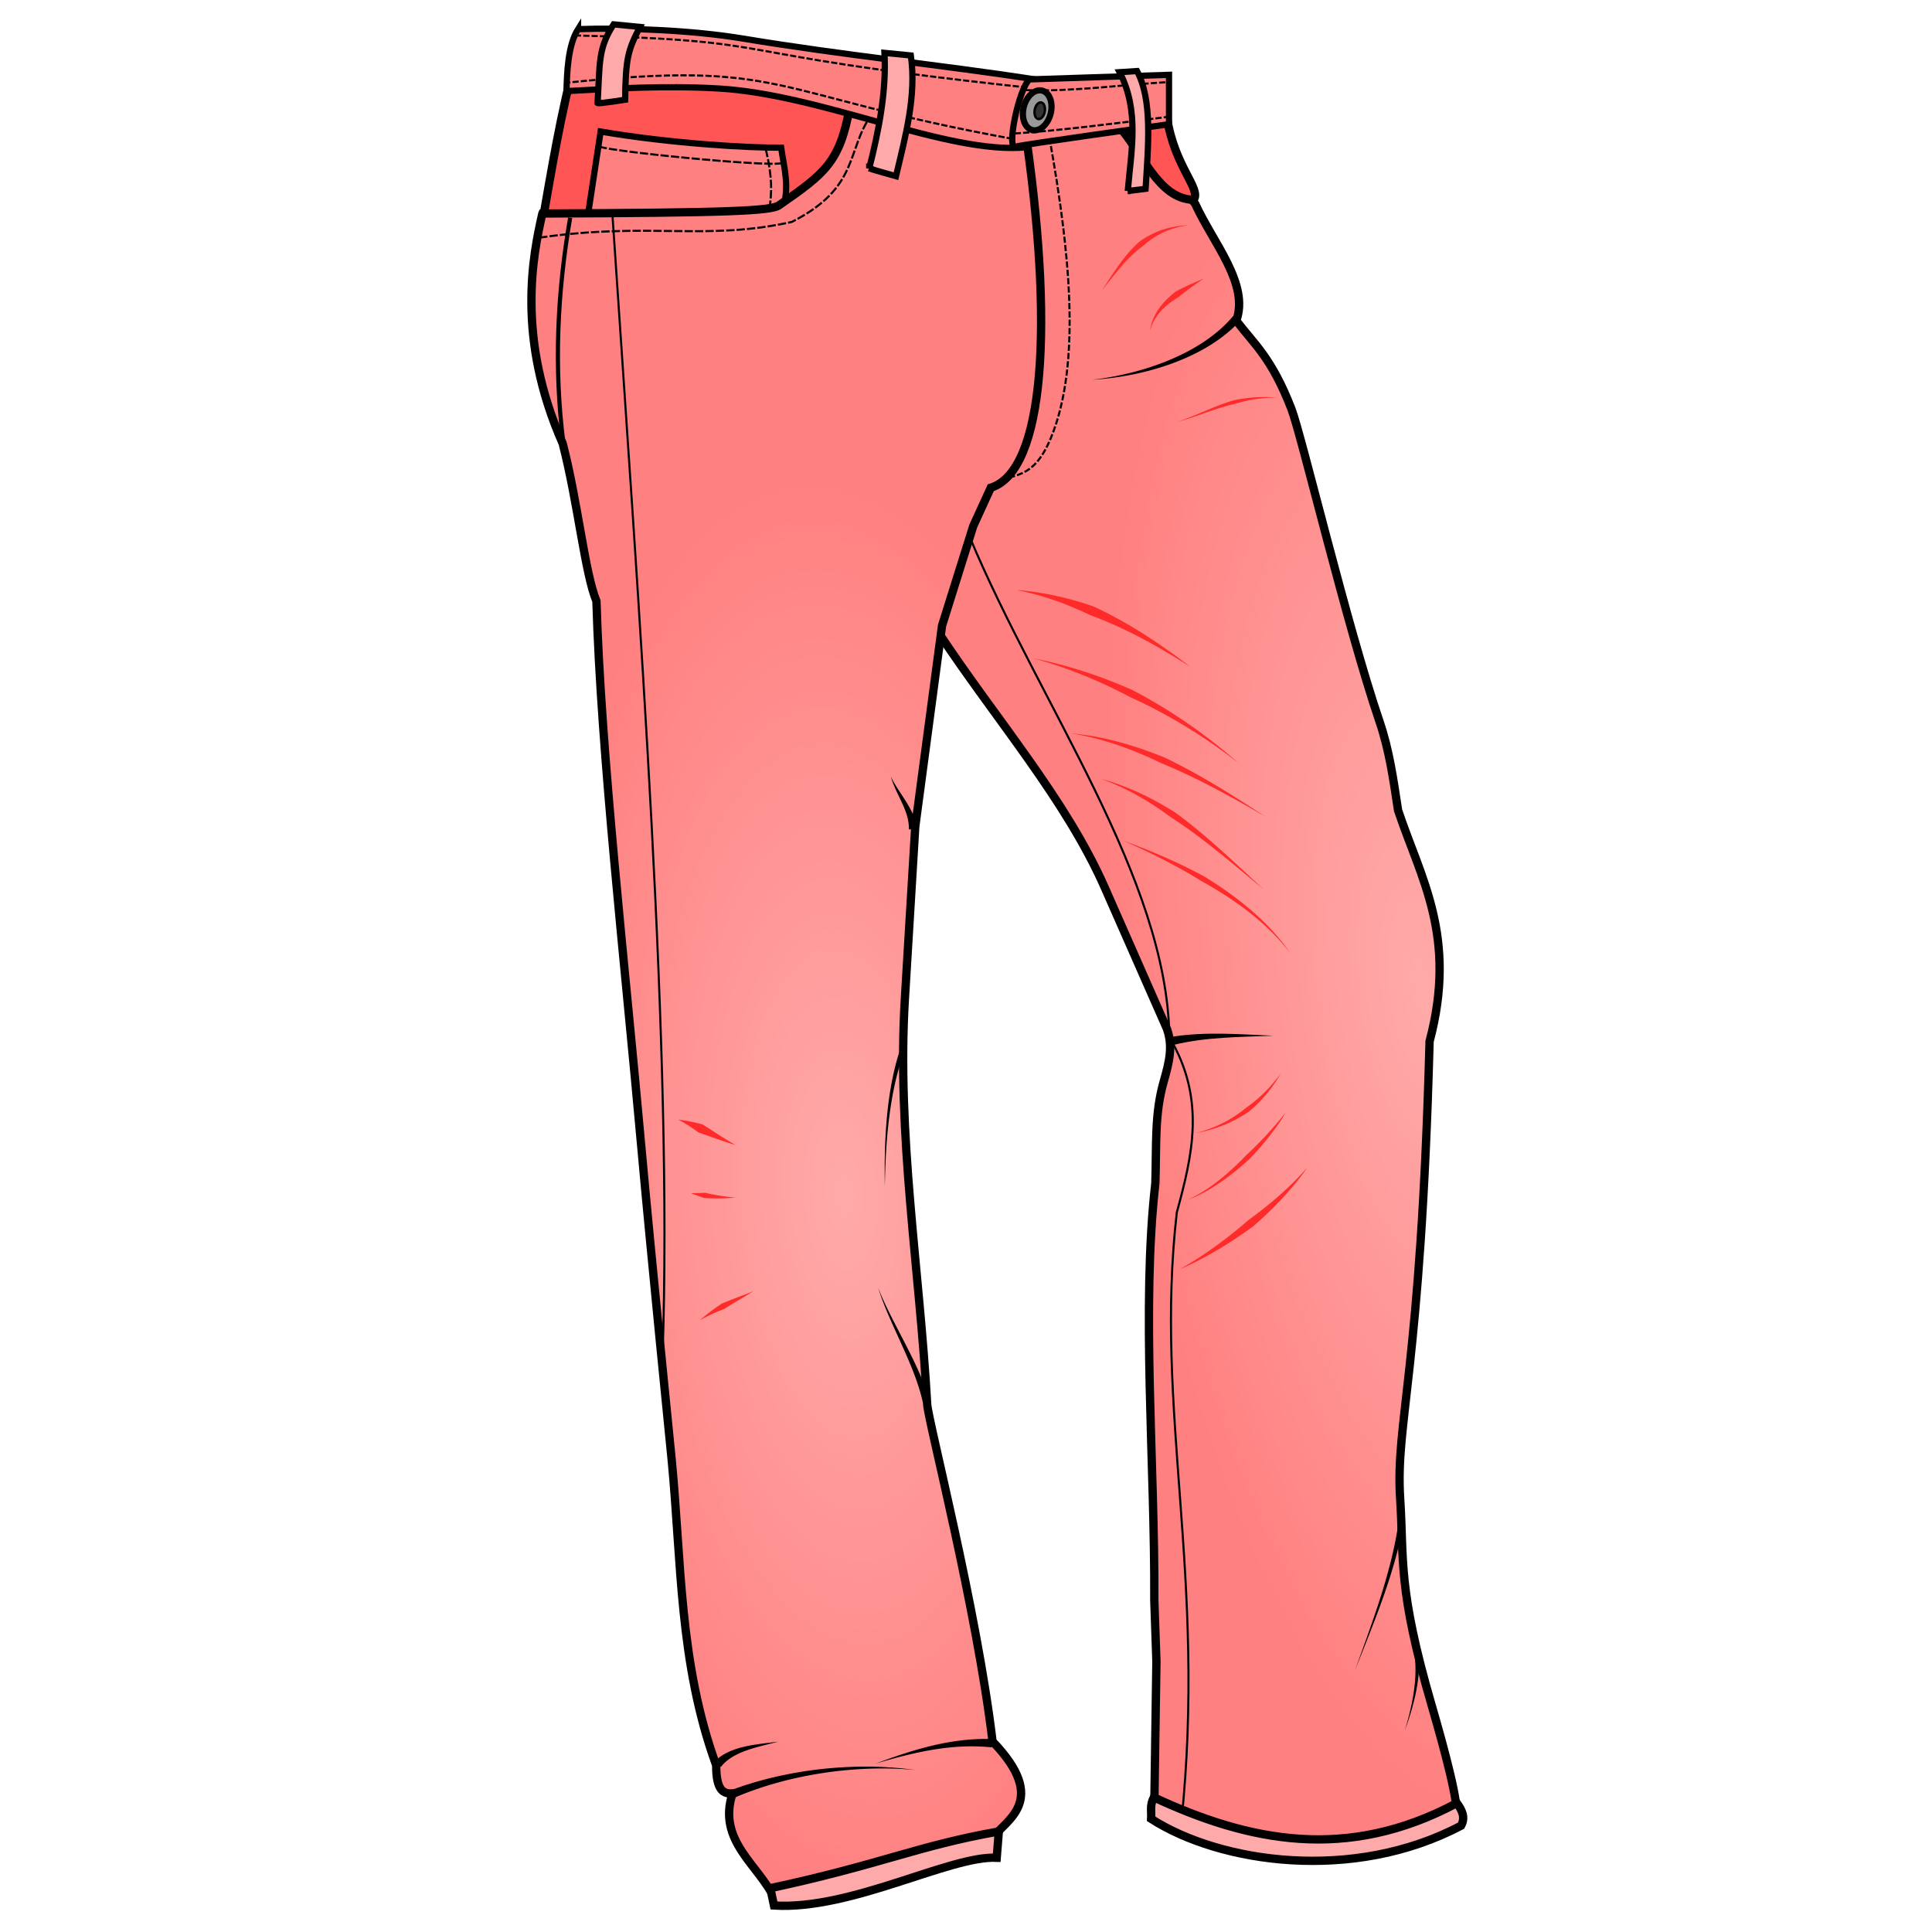 <svg xmlns="http://www.w3.org/2000/svg" xmlns:xlink="http://www.w3.org/1999/xlink" cursor="default" viewBox="0 0 256 256">
	<defs>
		<linearGradient id="linearGradient4390">
			<stop offset="0" stop-color="#faa"/>
			<stop offset="1" stop-color="#ff8080"/>
		</linearGradient>
		<linearGradient id="linearGradient4382">
			<stop offset="0" stop-color="#faa"/>
			<stop offset="1" stop-color="#ff8080"/>
		</linearGradient>
		<radialGradient id="radialGradient4388" cx="114.791" cy="933.444" r="31.127" fx="114.791" fy="933.444" gradientTransform="matrix(1.287 -.074 .176 3.052 -200.146 -1885.747)" gradientUnits="userSpaceOnUse" xlink:href="#linearGradient4382"/>
		<radialGradient id="radialGradient4398" cx="183.257" cy="925.601" r="32.757" fx="183.257" fy="925.601" gradientTransform="matrix(1.225 -.134 .369 3.387 -377.742 -2183.415)" gradientUnits="userSpaceOnUse" xlink:href="#linearGradient4390"/>
	</defs>
	<g transform="translate(0 -796.362)">
		<path fill="#f55" fill-rule="evenodd" stroke="#000" stroke-width="1.102" d="M76.316 803.98c-2 7.173-3.338 15.565-4.455 21.856 21.509 4.921 45.42 8.14 41.694-16.566z"/>
		<path fill="#ff8080" fill-rule="evenodd" stroke="#000" stroke-width=".827" d="M79.587 813.794c9.238 1.578 19.555 2.174 23.92 2.136.428 3.023 1.154 4.887.164 8.583-4.538 2.408-17.28.953-25.963 1.636z"/>
		<path fill="url(#radialGradient4398)" fill-rule="evenodd" stroke="#000" stroke-width="1.102" d="M124.274 880.059c7.66 11.6 16.939 22.167 22.135 33.967l8.213 18.655c.817 2.32.327 4.35-.417 6.96-1.242 4.36-.95 8.262-1.114 13.504-1.878 16.427-.052 37.17-.14 55.267l.28 8.074-.28 19.211c14.194 8.586 34.943 5.894 39.955 1.184.536-1.108-1.468-8.592-3.202-14.548-4.535-15.577-3.653-19.262-4.177-27.425-.644-10.05 2.738-16.89 3.898-60.557 3.7-13.939-1.17-21.6-4.176-30.626-.622-4.078-1.15-7.918-2.436-11.694-4.398-12.915-10.354-38.021-11.694-41.485-2.63-6.796-4.924-8.566-7.309-11.694 1.76-4.845-3.035-10.251-5.429-15.452-5.111-6.962-3.889-6.661-4.037-12.947l-18.515 1.253-.975 5.15c3.498 9.77 2.193 26.667-2.784 40.303-14.228 3.172-10.151 13.713-7.796 22.9z"/>
		<path fill="#f55" fill-rule="evenodd" stroke="#000" stroke-width="1.102" d="M158.172 822.843c-4.767-.127-6.718-6.26-10.162-10.023l6.612-.905c1.023 6.599 4.564 9.41 3.55 10.928z"/>
		<path fill="url(#radialGradient4388)" fill-rule="evenodd" stroke="#000" stroke-width="1.102" d="M71.866 824.653c-1.249 5.49-3.507 16.444 2.696 30.48 2.03 7.876 2.92 17.094 4.469 20.889.59 20.09 3.77 48.045 5.921 72.03 1.246 13.895 4.041 41.656 4.041 41.656 1.315 13.555.984 27.038 5.907 40.557-.01 3.44 1.01 3.794 2.165 3.74-2.068 6.317 3.491 9.456 5.611 14.027 9.85-4.01 20.431-4.931 28.842-8.12 1.63-2.37 7.63-4.87 0-12.798-2.121-17.75-8.537-42.47-8.662-44.69-1.009-17.916-4.035-35.821-2.953-53.747l1.378-22.837 3.544-26.579 4.134-13.19 2.323-5.081c7.068-2.208 8.515-21.312 4.37-48.666-21.414-6.576-40.599-8.137-59.062-8.072 10.362 2.045 28.58 2.964 36.02 6.29-1.352 7.37-3.286 8.77-9.391 13.026-1.061.74-6.463.987-31.353 1.085z"/>
		<path fill="none" stroke="#000" stroke-dasharray="1.103,.276" stroke-width=".276" d="M71.443 827.854c14.73-2.108 22.021.463 33.48-2.088 9.089-4.606 7.14-9.558 10.65-14.339"/>
		<path fill="#ff8080" fill-rule="evenodd" stroke="#000" stroke-width=".827" d="M76.594 800.22c-1.345 2.136-1.464 5.714-1.531 8.214 6.533-.346 12.958-.756 20.116-.348 13.843.79 30.327 8.8 40.859 7.796l1.74-8.91c-13.272-2.041-25.866-3.267-39.327-5.498-6.73-1.116-15.387-1.466-21.857-1.253z"/>
		<path fill="none" stroke="#000" stroke-dasharray=".827,.276" stroke-width=".276" d="M74.755 807.355c29.798-3.125 26.614 1.442 59.653 7.448M76.177 801.056c29.278.74 17.158 2.31 59.86 6.891"/>
		<path fill="#ff8080" fill-rule="evenodd" stroke="#000" stroke-width=".827" d="M136.426 806.883c-1.395 1.067-3.174 9.522-1.816 8.91.507-.23 20.29-2.973 20.29-2.973v-6.543z"/>
		<path fill="none" stroke="#000" stroke-dasharray=".827,.276" stroke-width=".276" d="M134.459 814.05c5.828-.372 13.066-1.308 20.16-2.186"/>
		<path fill="#faa" fill-rule="evenodd" stroke="#000" stroke-width=".827" d="M115.178 818.673c.197.099 3.543 1.034 3.543 1.034 1.26-5.332 2.736-10.664 1.97-15.996l-3.495-.345c.273 5.102-.732 10.205-2.018 15.307zM79.188 810.023c.197.098 3.642-.443 3.642-.443.079-5.529.373-6.579 1.969-9.647l-3.495-.344c-2.04 3.182-1.814 4.938-2.116 10.434z"/>
		<path fill="none" stroke="#000" stroke-dasharray=".827,.276" stroke-width=".276" d="M135.968 808.304c6.195.207 12.39-.676 18.585-1.053"/>
		<path fill="#faa" fill-rule="evenodd" stroke="#000" stroke-width=".827" d="M149.434 821.675l2.362-.295c.35-5.775.928-11.73-1.132-15.602l-2.313.147c2.677 5.158 1.525 10.468 1.083 15.75z"/>
		<path fill="none" stroke="#000" stroke-width=".276" d="M87.8 975.836c1.332-40.32-3.015-96.863-6.681-151.462"/>
		<path fill="none" stroke="#000" stroke-width=".551" d="M74.645 855c-1.274-10.025-.788-19.944.905-29.79"/>
		<path fill="none" stroke="#000" stroke-width=".276" d="M156.521 1037.943c3.412-32.682-3.601-54.657-.59-80.916 2.025-7.482 3.92-14.979-.985-23.231-.288-21.105-17.134-43.933-26.525-66.439"/>
		<path fill-rule="evenodd" d="M97.059 1034.676c7.185-3.143 16.225-4.537 24.222-3.781-7.95-1.12-17.14-.115-24.64 2.761zM131.444 1027.345l.037-.55c-5.486-.187-10.5 1.409-15.49 3.264 5.165-1.526 10.142-2.705 15.416-2.164l.037-.55zM95.523 1030.494c.77-1.012 1.966-1.68 3.374-2.185 1.4-.5 2.904-.807 4.217-1.173-1.328.182-2.892.312-4.368.644-1.467.33-2.952.88-4.05 1.984zM185.757 997.386c-.16.356-.326.707-.496 1.055-.994 6.582-3.46 12.924-5.705 19.223 2.437-6.187 5.134-12.508 6.354-19.114-.045-.39-.096-.778-.153-1.164zM187.43 1014.022a11.07 11.07 0 0 1-.116.934c.676 3.433-.154 7.332-1.163 10.682 1.188-3.245 2.26-7.188 1.763-10.782a10.937 10.937 0 0 0-.483-.834z"/>
		<path fill="#ff2a2a" fill-rule="evenodd" d="M156.26 964.575c3.059-1.292 6.563-3.35 9.822-5.733 2.83-2.485 5.403-5.217 7.174-7.82-2.041 2.383-4.834 4.833-7.827 7.003-2.99 2.612-6.268 4.947-9.17 6.55zM157.268 955.389c2.974-1.06 5.927-3.277 8.344-5.497l.209-.22a41.359 41.359 0 0 0 2.908-3.447c.769-1.024 1.317-1.875 1.574-2.389a39.46 39.46 0 0 1-1.825 2.184 49.401 49.401 0 0 1-3.334 3.396c-2.218 2.335-5.004 4.713-7.876 5.973zM158.442 946.513c2.882-.536 5.176-1.582 7.034-2.852 1.965-1.613 3.291-3.45 4.236-5.042-1.127 1.487-2.588 3.144-4.614 4.54-1.662 1.384-3.82 2.613-6.656 3.354z"/>
		<path fill-rule="evenodd" d="M155.45 934.828c4.315-1.065 8.752-1.044 13.278-1.23-4.452-.181-9.003-.577-13.497.15z"/>
		<path fill="#ff2a2a" fill-rule="evenodd" d="M148.745 907.71c3.396 1.5 7.043 3.278 10.484 5.42 4.56 2.517 8.843 5.673 11.854 9.684-2.828-4.166-6.985-7.54-11.494-10.304-3.596-1.956-7.365-3.523-10.844-4.8zM145.792 899.54c3.47 1.21 6.54 3.02 9.385 5.13 4.313 2.773 8.228 6.227 12.271 9.537-3.831-3.496-7.604-7.2-11.798-10.23-3.063-1.92-6.295-3.49-9.858-4.437zM141.854 893.535c4.116.626 8.15 2.071 12.134 4 4.542 1.863 9.083 4.348 13.657 7.025-4.41-2.913-8.836-5.665-13.307-7.81-4.167-1.696-8.323-2.872-12.484-3.215zM136.932 883.593c4.371 1.196 8.664 2.931 12.773 5.117 5.045 2.281 9.909 5.24 14.396 8.762a71.28 71.28 0 0 0-13.969-9.638c-4.314-1.925-8.752-3.36-13.2-4.241zM134.668 874.536c3.468.679 6.7 1.84 9.752 3.322 4.66 1.7 9.075 4.15 13.381 6.916-4.051-3.09-8.306-5.935-12.91-8.057-3.299-1.14-6.693-1.91-10.223-2.18zM89.88 944.722c.955.495 1.84 1.09 2.695 1.71 1.61.534 3.221 1.187 4.884 1.637-1.506-.816-2.9-1.807-4.377-2.719-1.062-.277-2.12-.51-3.203-.628zM91.553 954.468c.585.225 1.175.44 1.771.64 1.385.073 2.758.068 4.135-.05a29.533 29.533 0 0 1-4.039-.646c-.617.033-1.24.05-1.867.056zM92.734 971.3c1.058-.596 2.16-1.082 3.273-1.52 1.251-.802 2.534-1.533 3.814-2.319-1.377.545-2.798 1.056-4.174 1.631-1.018.68-2 1.397-2.913 2.208z"/>
		<path fill-rule="evenodd" d="M123.102 984.245c.09-.764.097-1.578.039-2.43-1.398-4.87-5.229-10.656-6.782-14.846 1.358 4.578 4.767 10.044 5.887 15.075.346.731.64 1.468.856 2.201zM119.607 935.37c-.157.15-.314.302-.47.457-1.757 5.615-1.991 12.012-1.892 17.755.1-5.77.538-12.093 2.457-17.568a29.314 29.314 0 0 1-.095-.643zM120.986 906.233l.55-.034c-.336-2.645-2.53-4.838-3.504-6.955.773 2.626 2.446 4.478 2.403 7.023l.55-.034zM163.392 838.242c-4.175 5.02-12.114 7.704-18.683 8.437 6.508-.36 14.824-2.665 19.51-7.708z"/>
		<path fill="#ff2a2a" fill-rule="evenodd" d="M159.475 833.291c-1.228.521-2.529 1.063-3.714 1.721-.321.254-.63.518-.924.794-1.28 1.205-2.208 2.604-2.45 4.376.455-1.707 1.549-2.91 2.874-3.864.308-.222.632-.433.967-.634.995-.859 2.131-1.623 3.247-2.393zM157.506 826.204c-2.652.093-4.712.901-6.46 2.127-.278.24-.544.492-.799.75-1.707 1.731-2.968 3.863-4.258 5.785 1.49-1.831 2.887-3.78 4.697-5.312.265-.225.538-.44.82-.643 1.483-1.33 3.372-2.368 6-2.707zM169.22 849.041a20.167 20.167 0 0 0-5.67.343c-2.685.77-4.972 2.03-7.62 2.906 2.806-.75 4.975-1.804 7.743-2.423 1.582-.49 3.36-.824 5.547-.826z"/>
		<path fill="#faa" fill-rule="evenodd" stroke="#000" stroke-width="1.102" d="M102.07 1046.556l.487 2.297c10.277.63 23.255-6.616 29.513-6.334l.279-3.48c-10.76 1.896-15.639 4.379-30.279 7.517zM152.882 1034.514c-.56 1.1-.286 1.92-.348 2.854 9.164 5.887 26.811 8.435 41.068.905.61-1.112.115-2.065-.557-2.993-14.584 7.795-27.606 5.079-40.163-.766z"/>
		<path fill="none" stroke="#000" stroke-dasharray="1.103,.276" stroke-width=".276" d="M79.463 815.704c-1.212.45 22.356 2.859 24.215 2.264M101.464 816.097c.944 3.987.75 5.824.541 7.63"/>
		<ellipse cx="319.631" cy="763.513" fill="#999" stroke="#000" stroke-linecap="round" stroke-linejoin="bevel" stroke-width=".822" rx="1.836" ry="2.695" transform="matrix(.977 .213 -.229 .973 0 0)"/>
		<ellipse cx="299.781" cy="755.248" fill="#333" stroke="#000" stroke-linecap="round" stroke-linejoin="bevel" stroke-width=".322" rx=".679" ry="1.116" transform="matrix(.971 .239 -.203 .979 0 0)"/>
		<path fill="none" stroke="#000" stroke-dasharray=".827,.276" stroke-width=".276" d="M131.684 860.542c2.353-1.646 5.105-.25 7.546-6.11 4.19-10.06 2.381-25.434-.11-39.455"/>
	</g>
</svg>
